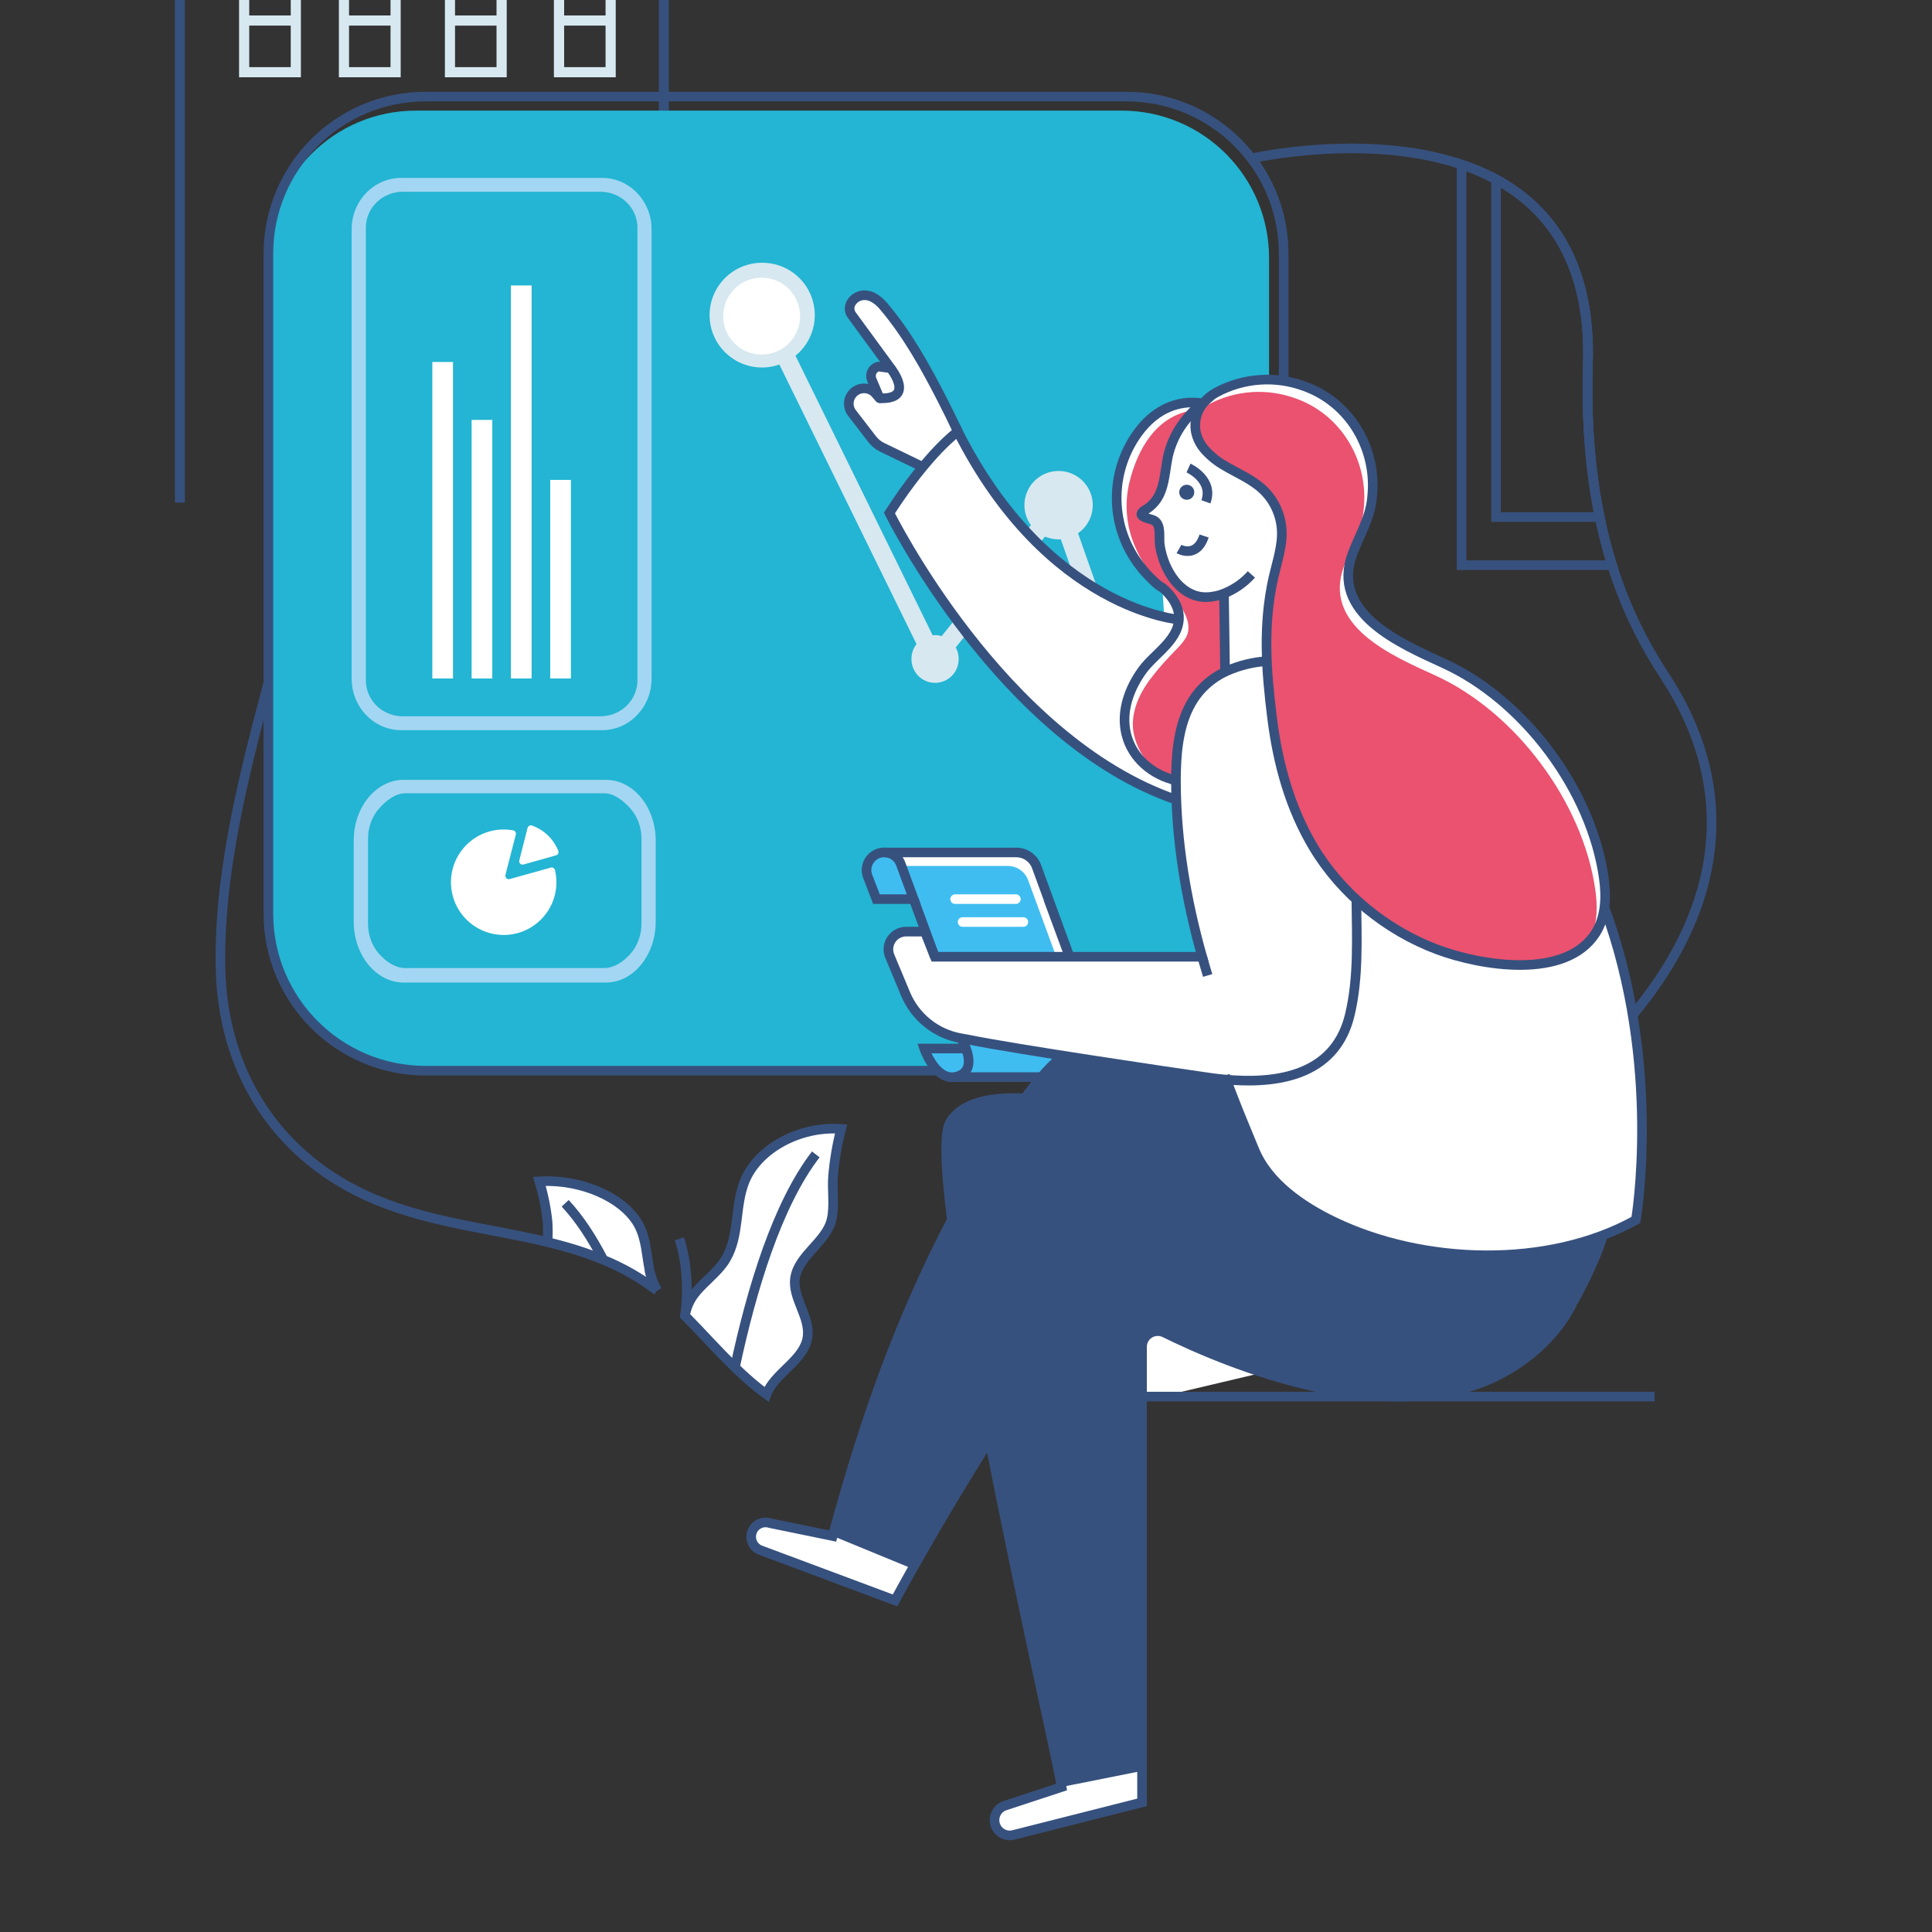 <svg width="934" height="934" viewBox="0 0 934 934" fill="none" xmlns="http://www.w3.org/2000/svg">
<rect x="0" y="0" width="934" height="934" fill="#333333" stroke="none"/>
<g clip-path="url(#clip0_810_547)">
<path d="M320.922 176.003V-334.727H86.955V242.952" stroke="#37517E" stroke-width="4.82" stroke-miterlimit="10"/>
<path d="M297.664 7.472V37.36H267.776V-17.484H297.664V7.472ZM292.751 -12.59H272.726V7.472H292.751V-12.59ZM292.751 12.376H272.726V32.457H292.751V12.376Z" fill="#D7E8F0"/>
<path d="M244.969 7.472V37.36H215.081V-17.484H244.969V7.472ZM240.037 -12.572H219.975V7.472H240.037V-12.572ZM240.037 12.394H219.975V32.457H240.037V12.394Z" fill="#D7E8F0"/>
<path d="M193.711 7.472V37.36H163.823V-17.484H193.711V7.472ZM188.798 -12.59H168.736V7.472H188.798V-12.59ZM188.798 12.376H168.736V32.457H188.798V12.376Z" fill="#D7E8F0"/>
<path d="M145.461 7.472V37.36H115.573V-17.484H145.461V7.472ZM140.557 -12.59H120.486V7.472H140.557V-12.59ZM140.557 12.376H120.486V32.457H140.557V12.376Z" fill="#D7E8F0"/>
<path d="M331.243 636.175C339.136 644.133 346.953 652.987 355.285 661.029C357.576 663.265 359.92 665.425 362.318 667.511C364.979 669.827 367.725 672.032 370.537 674.049C370.741 673.461 370.991 672.889 371.284 672.34C376.001 663 388.796 657.088 390.384 646.496C391.832 636.605 382.912 627.517 384.369 617.822C386.013 606.857 399.5 600.347 401.994 589.634C403.582 582.984 402.162 575.316 402.741 568.46C403.404 560.795 404.7 553.197 406.617 545.746C405.683 545.68 404.749 545.652 403.815 545.624C384.855 545.307 366.194 555.954 360.057 570.917C355.116 583.059 357.629 596.985 351.063 608.333C350.668 609.067 350.222 609.772 349.727 610.444C348.857 611.634 347.922 612.775 346.925 613.862L344.842 616.029C344.497 616.375 344.114 616.692 343.768 617.066C343.423 617.439 343.049 617.766 342.704 618.14C339.435 621.269 336.1 624.416 333.933 628.152C333.737 628.477 333.562 628.814 333.41 629.161C333.214 629.508 333.039 629.867 332.887 630.235C332.691 630.637 332.542 631.02 332.402 631.393C332.261 631.767 332.084 632.327 331.935 632.72C331.729 633.42 331.533 634.083 331.383 634.774C331.383 634.952 331.383 635.101 331.327 635.241C331.271 635.382 331.327 635.354 331.327 635.419C331.314 635.474 331.314 635.532 331.327 635.587C331.327 635.708 331.327 635.792 331.271 635.877V635.933C331.285 636.015 331.276 636.099 331.243 636.175Z" fill="white"/>
<path d="M331.125 636.755H331.098L331.125 636.782V636.755Z" fill="white"/>
<path d="M331.066 636.699C330.832 636.493 330.636 636.353 330.403 636.147C330.599 636.325 330.832 636.521 331.038 636.727C331.038 636.727 331.038 636.727 331.094 636.727L331.066 636.699Z" fill="white"/>
<path d="M264.686 590.717C264.887 593.974 264.887 597.24 264.686 600.496C270.383 601.888 275.997 603.42 281.498 605.269C284.917 606.399 288.27 607.641 291.623 609.061C300.926 612.835 309.685 617.829 317.672 623.912C315.932 620.945 314.707 617.705 314.048 614.329C314.048 614.189 313.992 614.039 313.964 613.871C312.516 606.875 312.404 599.525 309.107 592.837C302.971 580.509 285.029 571.57 266.246 570.991H265.9C264.191 570.991 262.454 570.991 260.717 571.075C262.662 577.481 263.991 584.059 264.686 590.717Z" fill="white"/>
<path d="M273.224 581.714L281.555 605.232C284.974 606.362 288.327 607.604 291.68 609.024C286.328 598.619 280.201 589.214 273.224 581.714Z" fill="white"/>
<path d="M331.025 636.792C331.026 636.605 331.054 636.42 331.109 636.241C331.053 636.587 331.025 636.792 331.025 636.792Z" fill="white"/>
<path d="M394.383 558.074C375.703 582.293 363.299 623.454 355.286 661.029C357.577 663.264 359.921 665.425 362.319 667.511L394.383 558.074Z" fill="white"/>
<path d="M328.42 598.909C332.156 610.313 332.296 621.83 331.857 629.124C331.744 631.481 331.495 633.829 331.11 636.157L328.42 598.909Z" fill="white"/>
<path d="M331.243 636.175C339.136 644.133 346.953 652.987 355.285 661.029C357.576 663.265 359.92 665.425 362.318 667.511C364.979 669.827 367.725 672.032 370.537 674.049C370.741 673.461 370.991 672.889 371.284 672.34C376.001 663 388.796 657.088 390.384 646.496C391.832 636.605 382.912 627.517 384.369 617.822C386.013 606.857 399.5 600.347 401.994 589.634C403.582 582.984 402.162 575.316 402.741 568.46C403.404 560.795 404.7 553.197 406.617 545.746C405.683 545.68 404.749 545.652 403.815 545.624C384.855 545.307 366.194 555.954 360.057 570.917C355.116 583.059 357.629 596.985 351.063 608.333C350.668 609.067 350.222 609.772 349.727 610.444C348.857 611.634 347.922 612.775 346.925 613.862L344.842 616.029C344.497 616.375 344.114 616.692 343.768 617.066C343.423 617.439 343.049 617.766 342.704 618.14C339.435 621.269 336.1 624.416 333.933 628.152C333.737 628.477 333.562 628.814 333.41 629.161C333.214 629.508 333.039 629.867 332.887 630.235C332.691 630.637 332.542 631.02 332.402 631.393C332.261 631.767 332.084 632.327 331.935 632.72C331.729 633.42 331.533 634.083 331.383 634.774C331.383 634.952 331.383 635.101 331.327 635.241C331.271 635.382 331.327 635.354 331.327 635.419C331.314 635.474 331.314 635.532 331.327 635.587C331.327 635.708 331.327 635.792 331.271 635.877V635.933C331.285 636.015 331.276 636.099 331.243 636.175V636.175Z" stroke="#37517E" stroke-width="4.65" stroke-miterlimit="10"/>
<path d="M314.048 614.357C314.71 617.724 315.935 620.954 317.672 623.912" stroke="#37517E" stroke-width="4.65" stroke-miterlimit="10"/>
<path d="M264.714 600.497C264.915 597.24 264.915 593.974 264.714 590.718C264.017 584.068 262.688 577.501 260.745 571.104C262.482 570.991 264.219 570.991 265.929 571.019H266.274C285.057 571.599 302.999 580.537 309.135 592.866C312.432 599.553 312.544 606.876 313.992 613.899" stroke="#37517E" stroke-width="4.65" stroke-miterlimit="10"/>
<path d="M314.039 614.366C314.039 614.217 313.983 614.077 313.955 613.899" stroke="#37517E" stroke-width="4.65" stroke-miterlimit="10"/>
<path d="M313.964 613.862C313.964 614.03 314.02 614.18 314.048 614.32C314.706 617.699 315.931 620.942 317.672 623.912" stroke="#37517E" stroke-width="4.65" stroke-miterlimit="10"/>
<path d="M314.039 614.366C314.039 614.217 313.983 614.077 313.955 613.899" stroke="#37517E" stroke-width="4.65" stroke-miterlimit="10"/>
<path d="M331.125 636.614V636.754" stroke="#37517E" stroke-width="4.65" stroke-miterlimit="10"/>
<path d="M273.224 581.714C280.201 589.186 286.3 598.619 291.68 609.061" stroke="#37517E" stroke-width="4.65" stroke-miterlimit="10"/>
<path d="M331.025 636.792C331.026 636.605 331.054 636.42 331.109 636.241C331.053 636.587 331.025 636.792 331.025 636.792Z" stroke="#37517E" stroke-width="4.65" stroke-miterlimit="10"/>
<path d="M394.383 558.074C375.703 582.293 363.299 623.454 355.286 661.029" stroke="#37517E" stroke-width="4.65" stroke-miterlimit="10"/>
<path d="M328.42 598.909C332.156 610.313 332.296 621.83 331.857 629.124C331.744 631.481 331.495 633.829 331.11 636.157" stroke="#37517E" stroke-width="4.65" stroke-miterlimit="10"/>
<path d="M129.751 330.057C117.861 374.59 105.598 422.569 106.607 468.345C107.681 516.586 132.245 557.075 176.255 577.623C204.901 590.988 235.695 593.445 264.714 600.478C270.411 601.869 276.025 603.401 281.526 605.25C284.945 606.381 288.298 607.623 291.651 609.042C300.945 612.824 309.695 617.824 317.672 623.912" stroke="#37517E" stroke-width="4.65" stroke-miterlimit="10"/>
<path d="M604.979 76.588C604.979 76.588 660.422 63.932 706.57 79.53C712.32 81.424 717.889 83.825 723.214 86.703C749.366 100.853 769.102 127.444 767.654 175.741C766.879 200.959 768.355 225.832 773.323 249.966C774.949 257.8 776.957 265.552 779.348 273.223C785.205 291.98 793.658 309.824 804.463 326.237C838.872 378.41 833.66 432.638 795.497 482.925C793.498 485.559 791.443 488.164 789.332 490.714" stroke="#37517E" stroke-width="4.65" stroke-miterlimit="10"/>
<path d="M201.005 53.48H542.251C581.61 53.48 613.516 85.386 613.516 124.745V446.358C613.516 485.716 581.61 517.622 542.251 517.622H201.005C161.647 517.622 129.741 485.716 129.741 446.358V124.745C129.741 85.386 161.647 53.48 201.005 53.48Z" fill="#23B5D3"/>
<path d="M205.742 46.7H544.579C586.552 46.7 620.578 80.726 620.578 122.7V441.623C620.578 483.597 586.552 517.623 544.579 517.623H205.742C163.769 517.623 129.742 483.597 129.742 441.623V122.7C129.742 80.726 163.769 46.7 205.742 46.7Z" stroke="#37517E" stroke-width="4.65" stroke-miterlimit="10"/>
<path d="M210.525 62.606H532.736C572.094 62.606 604 94.513 604 133.871V437.224C604 476.583 572.094 508.489 532.736 508.489H210.525C171.166 508.489 139.26 476.583 139.26 437.224V133.871C139.26 94.513 171.166 62.606 210.525 62.606Z" fill="#23B5D3"/>
<path d="M193.974 86H291.091C304.29 86 315 97.135 315 110.839V328.107C315 341.837 304.29 353 291.091 353H193.974C180.747 353 170 341.837 170 328.107V110.839C170 97.135 180.747 86 193.974 86ZM176.879 329.053C176.896 333.621 178.782 337.996 182.124 341.225C185.466 344.454 189.994 346.274 194.72 346.288H290.28C295.012 346.274 299.547 344.452 302.896 341.221C306.245 337.989 308.136 333.609 308.158 329.035V109.947C308.136 105.373 306.245 100.993 302.896 97.761C299.547 94.53 295.012 92.708 290.28 92.694H194.72C189.991 92.708 185.46 94.531 182.117 97.763C178.775 100.996 176.891 105.376 176.879 109.947V329.053Z" fill="#A3D6F2"/>
<path d="M195.139 377H292.926C306.207 377 317 390.182 317 406.403V445.522C317 461.786 306.207 475 292.926 475H195.139C181.821 475 171 461.786 171 445.522V406.403C171 390.182 181.821 377 195.139 377ZM177.926 446.653C177.939 452.062 179.835 457.246 183.202 461.071C186.568 464.896 191.13 467.986 195.89 468L292.11 468C296.874 467.986 301.44 464.897 304.812 461.074C308.184 457.25 310.089 452.066 310.111 446.653V405.347C310.089 399.933 308.184 394.748 304.812 390.923C301.44 387.097 296.875 383.517 292.11 383.5L195.89 383.5C191.129 383.517 186.567 387.098 183.201 390.925C179.835 394.752 177.939 399.937 177.926 405.347V446.653Z" fill="#A3D6F2"/>
<path d="M368.576 127.024C373.805 127.023 378.906 128.639 383.179 131.653C387.452 134.667 390.687 138.929 392.44 143.855C394.193 148.781 394.379 154.129 392.97 159.164C391.562 164.2 388.63 168.676 384.576 171.978L450.89 307.137C451.298 307.072 451.71 307.032 452.123 307.016C453.18 307.029 454.23 307.193 455.242 307.501L498.384 253.899C496.457 251.241 495.367 248.069 495.251 244.789C495.134 241.508 495.998 238.267 497.731 235.479C499.465 232.692 501.989 230.483 504.983 229.136C507.977 227.789 511.304 227.365 514.54 227.916C517.775 228.468 520.774 229.971 523.152 232.234C525.53 234.497 527.18 237.417 527.892 240.621C528.604 243.826 528.345 247.17 527.148 250.227C525.952 253.284 523.871 255.915 521.173 257.784L551.407 343.824C554.043 343.982 556.543 345.048 558.483 346.84C560.422 348.632 561.681 351.04 562.046 353.656C562.412 356.271 561.86 358.932 560.485 361.187C559.111 363.442 556.998 365.151 554.506 366.025C552.013 366.898 549.296 366.882 546.814 365.979C544.333 365.076 542.24 363.341 540.893 361.07C539.545 358.799 539.025 356.132 539.421 353.521C539.818 350.91 541.105 348.517 543.066 346.748L512.833 260.698C512.459 260.698 512.095 260.754 511.721 260.754C509.473 260.754 507.249 260.297 505.183 259.41L462.051 312.993C462.96 314.641 463.442 316.491 463.452 318.373C463.496 319.899 463.233 321.418 462.679 322.84C462.126 324.262 461.292 325.559 460.228 326.654C459.165 327.748 457.892 328.618 456.486 329.213C455.08 329.807 453.57 330.113 452.043 330.113C450.517 330.113 449.006 329.807 447.6 329.213C446.194 328.618 444.922 327.748 443.858 326.654C442.794 325.559 441.961 324.262 441.407 322.84C440.854 321.418 440.591 319.899 440.634 318.373C440.642 315.835 441.504 313.374 443.082 311.387L376.768 176.227C373.282 177.455 369.57 177.904 365.892 177.545C362.214 177.185 358.659 176.024 355.478 174.144C352.296 172.265 349.565 169.711 347.475 166.664C345.385 163.616 343.988 160.148 343.381 156.502C342.774 152.857 342.972 149.123 343.962 145.563C344.952 142.002 346.709 138.702 349.11 135.892C351.511 133.083 354.498 130.834 357.861 129.302C361.224 127.77 364.881 126.992 368.576 127.024Z" fill="#D7E8F0"/>
<path d="M368.21 171.417C357.945 171.417 349.624 163.096 349.624 152.831C349.624 142.566 357.945 134.244 368.21 134.244C378.475 134.244 386.797 142.566 386.797 152.831C386.797 163.096 378.475 171.417 368.21 171.417Z" fill="white"/>
<path d="M362.391 741.773C362.395 743.184 362.829 744.561 363.635 745.719C364.441 746.877 365.581 747.762 366.903 748.255L431.956 772.539C431.956 772.539 435.057 766.786 440.465 757.175L477.619 695.017C487.66 746.668 498.858 798.383 505.798 830.615L512.485 862.708L485.679 871.525C484.068 871.913 482.634 872.832 481.606 874.132C480.578 875.432 480.016 877.04 480.01 878.698C480.012 879.822 480.27 880.931 480.765 881.941C481.259 882.951 481.976 883.836 482.862 884.527C483.749 885.219 484.781 885.701 485.88 885.935C486.98 886.169 488.119 886.151 489.21 885.88L551.34 870.133V854.946L552.815 854.657L551.536 677.505L612.246 663.149C619.858 665.522 627.9 667.698 636.119 669.463C636.207 669.476 636.295 669.494 636.38 669.519C656.329 674.749 677.167 675.647 697.492 672.153C697.669 672.153 697.875 672.069 698.043 672.032C699.519 671.751 700.994 671.424 702.442 671.098C702.881 671.014 703.311 670.929 703.75 670.808C705.02 670.518 706.29 670.145 707.56 669.799C708.261 669.594 708.952 669.426 709.615 669.22C710.278 669.015 710.773 668.847 711.353 668.641C722.292 665.207 732.395 659.528 741.016 651.969C747.627 646.419 753.232 639.771 757.586 632.318C759.454 629.366 761.2 626.266 762.825 623.081C772.688 603.607 774.743 596.985 771.876 596.807C778.19 594.583 784.308 591.833 790.163 588.588C790.163 588.588 803.071 513.261 774.921 437.448C775.459 432.758 775.362 428.018 774.631 423.354C768.7 380.82 736.057 337.099 697.109 319.391C676.243 309.901 642.218 295.34 653.211 266.349C656.685 257.177 661.617 249.275 662.551 239.758C662.635 238.824 662.747 237.992 662.813 237.068C664.372 214.652 651.324 193.366 630.197 185.698C623.284 183.095 615.895 181.998 608.525 182.482C601.154 182.965 593.971 185.017 587.457 188.5C585.208 189.687 583.189 191.269 581.498 193.17C575.073 193.338 567.003 194.468 563.211 196.233C556.785 199.241 551.639 204.509 547.79 210.439C540.692 221.494 537.842 234.748 539.767 247.743C540.873 254.935 543.435 261.825 547.295 267.992C549.199 271.083 551.408 273.974 553.889 276.623C556.066 278.902 559.157 282.227 562.137 283.45C562.104 283.477 562.062 283.491 562.02 283.491C561.977 283.491 561.936 283.477 561.903 283.45L562.772 297.339C544.932 293.276 497.27 276.539 462.329 207.432C459.808 202.08 457.211 196.756 454.484 191.489C446.414 175.807 437.765 160.209 426.305 146.722C423.503 143.453 419.356 140.501 414.901 141.921C410.997 143.163 408.363 147.525 411.081 151.186L429.836 176.815L423.849 176.04C423.196 176.198 422.586 176.496 422.06 176.914C421.535 177.332 421.107 177.859 420.806 178.459C420.506 179.06 420.34 179.718 420.32 180.389C420.3 181.06 420.427 181.728 420.692 182.345L424.484 191.348L422.69 189.238C421.457 187.781 419.708 186.857 417.809 186.66C415.91 186.463 414.009 187.007 412.502 188.18C410.995 189.352 410 191.062 409.725 192.951C409.45 194.84 409.916 196.762 411.025 198.316L420.907 211.084C422.23 212.77 423.911 214.141 425.829 215.1L445.387 224.533C439.603 231.644 434.224 239.075 429.275 246.791C440.014 267.374 452.604 286.938 466.887 305.24C490.966 336.259 525.636 370.929 567.965 385.424C568.899 411.063 573.429 436.467 580.462 461.321C558.503 461.321 537.554 461.321 516.371 461.321L500.399 417.741C499.665 415.73 498.331 413.994 496.576 412.767C494.822 411.541 492.733 410.884 490.592 410.885H426.753C425.642 410.889 424.543 411.104 423.512 411.52C421.948 412.166 420.609 413.262 419.667 414.668C418.724 416.075 418.22 417.729 418.217 419.422C418.228 420.46 418.424 421.488 418.796 422.457L423.027 433.46H423.167H441.165L448.488 454.438L446.405 449.142H437.401C435.991 449.142 434.603 449.49 433.36 450.156C432.117 450.821 431.058 451.784 430.277 452.958C429.495 454.132 429.017 455.481 428.883 456.884C428.749 458.288 428.964 459.703 429.509 461.004L437.177 479.347C439.489 484.871 443.155 489.723 447.836 493.456C452.518 497.19 458.064 499.684 463.964 500.708L464.777 500.848L466.28 505.294L465.505 503.762C465.757 504.369 466.047 505.032 466.308 505.761H446.115C446.115 505.761 450.598 518.837 458.846 519.621C459.512 519.673 460.183 519.651 460.844 519.556H502.688C500.343 522.162 497.709 525.319 494.898 529.027C482.756 528.849 465.094 530.148 460.723 538.628C459.971 539.471 459.284 540.371 458.668 541.318C456.996 544.12 456.445 550.658 456.847 560.101C456.729 569.839 457.545 579.566 459.285 589.148C457.168 593.121 455.131 597.115 453.176 601.132C448.925 609.077 445.09 617.239 441.688 625.584C441.571 625.805 441.474 626.036 441.399 626.275C431.203 649.656 422.258 673.563 414.602 697.894L414.172 699.398C408.382 716.471 403.665 731.985 401.872 741.428L371.517 735.207C370.475 734.862 369.367 734.768 368.283 734.934C367.198 735.1 366.168 735.52 365.278 736.161C364.387 736.802 363.661 737.644 363.16 738.62C362.658 739.596 362.395 740.676 362.391 741.773Z" fill="white"/>
<path d="M467.138 506.882H446.945C447.773 509.161 448.828 511.351 450.092 513.42C452.586 517.324 456.434 521.406 461.525 520.714H522.786C525.167 520.73 527.486 519.955 529.38 518.51C529.799 516.569 529.679 514.551 529.034 512.673C504.292 508.881 478.944 504.799 467.605 502.455L465.466 502.081L467.138 506.882Z" fill="#3FBDF1"/>
<path d="M419.045 420.655C419.056 421.693 419.252 422.721 419.624 423.691L423.846 434.684H441.853L449.25 455.792L451.94 462.536H510.633L497.034 425.493C496.296 423.483 494.959 421.748 493.203 420.522C491.448 419.296 489.359 418.638 487.217 418.638H423.388C422.277 418.64 421.177 418.855 420.147 419.273C419.79 419.419 419.44 419.584 419.101 419.768C419.073 420.048 419.045 420.366 419.045 420.655Z" fill="#3FBDF1"/>
<path d="M419.035 420.646C419.048 421.684 419.244 422.711 419.615 423.681L423.846 434.674H441.844L435.586 417.694C434.895 415.811 433.562 414.232 431.823 413.233C430.084 412.234 428.048 411.88 426.073 412.232C424.099 412.584 422.311 413.62 421.024 415.159C419.737 416.697 419.033 418.64 419.035 420.646Z" fill="#3FBDF1"/>
<path d="M446.96 506.882C446.96 506.882 452.751 523.9 463.268 520.238C469.806 517.987 468.825 511.477 467.116 506.845L446.96 506.882Z" fill="#3FBDF1"/>
<path d="M461.754 434.674H491.109" stroke="white" stroke-width="4.65" stroke-linecap="round" stroke-linejoin="round"/>
<path d="M465.363 445.732H494.719" stroke="white" stroke-width="4.65" stroke-linecap="round" stroke-linejoin="round"/>
<path d="M442.37 626.714C447.453 614.422 453.383 602.498 460.116 591.026C457.389 576.577 455.53 551.265 461.442 539.777C465.813 531.287 483.456 529.998 495.636 530.176C505.041 517.744 512.644 511.337 512.644 511.337C512.644 511.337 569.263 520.509 582.19 520.584C595.116 520.658 595.107 527.822 595.107 527.822C595.107 527.822 604.111 554.992 614.291 568.488C624.472 581.985 651.857 598.376 691.318 604.69C730.78 611.004 761.816 603.224 768.934 599.264C776.051 595.304 776.284 599.124 763.544 624.22C750.805 649.317 731.191 667.362 698.248 673.311C677.93 676.81 657.097 675.912 637.155 670.677C637.155 670.677 585.029 657.536 569.739 647.514C554.45 637.492 552.059 651.119 552.059 651.119L553.553 855.833L513.204 863.885L478.347 696.204L441.174 758.408L402.553 742.53C407.102 718.648 430.461 655.668 442.37 626.714Z" fill="#37517E"/>
<path d="M547.82 352.987C548.647 358.673 551.066 364.009 554.797 368.379C557.663 372.042 561.31 375.019 565.472 377.094C566.449 377.566 567.465 377.953 568.508 378.252C568.508 375.011 568.564 371.714 568.741 368.501C569.404 356.462 571.833 343.927 579.501 334.671C583.19 330.249 587.846 326.734 593.109 324.397C592.96 322.174 592.783 319.97 592.642 317.747C592.241 313.946 592.26 310.112 592.698 306.315C593.193 304.011 593.475 301.666 593.539 299.31C593.455 297.115 593.773 288.69 592.035 286.869C589.137 288.077 586.032 288.712 582.891 288.737C575.858 288.681 570.273 284.366 566.509 278.846C565.125 278.394 563.686 278.13 562.231 278.062C557.972 278.697 570.684 290.157 566.537 288.859C569.236 289.69 571.207 293.743 572.477 296.06C574.345 299.646 575.429 303.868 573.598 307.66C571.805 311.284 568.05 314.403 565.388 317.383C561.799 321.151 558.443 325.134 555.338 329.31C550.426 336.147 546.839 344.544 547.82 352.987Z" fill="#EA526F"/>
<path d="M612.461 319.634C605.773 320.049 599.213 321.656 593.09 324.378C587.831 326.718 583.178 330.233 579.491 334.652C571.823 343.918 569.394 356.443 568.731 368.482C568.554 371.723 568.47 375.02 568.498 378.233C568.638 406.739 573.382 434.945 581.172 462.526C556.981 462.526 534.033 462.526 510.655 462.526H451.944L449.254 455.792L447.106 450.375H438.046C436.635 450.375 435.245 450.724 434.001 451.39C432.757 452.056 431.697 453.019 430.915 454.194C430.133 455.369 429.654 456.719 429.519 458.123C429.385 459.528 429.599 460.944 430.144 462.246L437.812 480.59C440.13 486.111 443.799 490.96 448.482 494.691C453.164 498.422 458.71 500.915 464.609 501.941L465.421 502.091L467.56 502.464C478.899 504.809 504.248 508.89 528.989 512.682C551.62 516.185 573.756 519.426 584.226 520.929C588.196 521.509 592.249 521.938 596.368 522.2C620.811 523.703 646.048 518.268 652.586 490.444C656.845 472.623 655.911 453.411 655.715 434.861" stroke="#37517E" stroke-width="4.65" stroke-miterlimit="10"/>
<path d="M495.438 530.979C479.616 530.251 465.437 532.595 459.357 542.496C456.294 547.502 457.041 565.154 460.198 589.775" stroke="#37517E" stroke-width="4.65" stroke-miterlimit="10"/>
<path d="M760.5 629.45C760.466 629.493 760.438 629.54 760.416 629.59C753.644 643.395 741.736 655.313 726.502 663.653C672.825 693.018 592.09 658.61 563.052 644.291C561.894 643.721 560.608 643.456 559.319 643.521C558.029 643.585 556.777 643.978 555.681 644.662C554.585 645.345 553.681 646.297 553.056 647.427C552.43 648.557 552.103 649.827 552.106 651.119V871.328L489.986 887.066C489.024 887.313 488.022 887.363 487.04 887.213C486.059 887.063 485.118 886.715 484.274 886.192C483.43 885.668 482.701 884.979 482.13 884.166C481.56 883.353 481.159 882.434 480.954 881.462C480.544 879.575 480.891 877.602 481.92 875.968C482.948 874.333 484.576 873.167 486.455 872.72L513.251 863.894C512.009 855.189 493.834 775.584 478.385 696.212" stroke="#37517E" stroke-width="4.65" stroke-miterlimit="10"/>
<path d="M513.837 510.3C497.959 523.749 486.555 544.428 475.879 561.997C449.867 604.802 430.412 651.39 415.3 699.061C410.733 713.464 406.53 728.015 402.56 742.567L372.224 736.337C370.502 735.778 368.63 735.914 367.008 736.717C365.385 737.52 364.141 738.926 363.542 740.635C362.943 742.343 363.036 744.218 363.802 745.858C364.567 747.499 365.944 748.775 367.638 749.413L432.691 773.697C432.691 773.697 451.726 738.14 478.326 696.175C517.312 634.606 589.351 539.711 608.367 559.951" stroke="#37517E" stroke-width="4.65" stroke-miterlimit="10"/>
<path d="M570.594 299.608C570.594 299.608 506.802 295.191 463.072 208.618C463.072 208.618 449.248 218.154 429.98 247.986C429.98 247.986 484.04 357.703 568.735 386.657" stroke="#37517E" stroke-width="4.65" stroke-miterlimit="10"/>
<path d="M576.359 198.382L572.623 204.061L570.372 207.516C568.089 212.836 566.082 218.27 564.357 223.796L564.245 224.188L559.968 240.533C559.96 240.551 559.96 240.571 559.968 240.589C558.53 242.956 556.548 244.944 554.186 246.389C553.628 246.691 553.107 247.058 552.636 247.482C550.067 250.06 556.839 250.807 558.24 251.657C558.858 252.082 559.365 252.649 559.718 253.31C560.07 253.972 560.259 254.709 560.267 255.459C568.308 288.924 563.134 280.135 566.59 287.579C563.592 285.038 556.138 276.959 556.138 276.959C555.204 276.352 554.326 274.531 553.719 273.625C551.791 270.666 550.131 267.54 548.76 264.285C544.498 254.563 543.514 243.718 545.958 233.388C549.815 217.333 558.81 201.268 576.359 198.382Z" fill="#EA526F"/>
<path d="M577.125 208.478C577.809 211.952 579.457 215.162 581.879 217.744C584.51 220.62 587.573 223.068 590.958 225.001C597.328 228.793 604.417 231.66 609.769 236.779C615.127 241.931 618.335 248.923 618.744 256.346C619.118 263.949 616.4 271.822 614.747 278.939C609.507 301.944 611.188 324.052 614.084 347.205C616.83 369.052 622.676 390.431 634.015 409.447C647.39 431.863 669.348 449.805 694.062 459.015C714.61 466.683 754.539 473.482 769.641 452.15C772.247 445.415 772.275 437.71 771.267 430.453C765.336 387.881 732.692 344.189 693.745 326.48C672.879 316.99 638.853 302.411 649.847 273.41C653.349 264.266 658.253 256.374 659.187 246.819C659.271 245.95 659.355 245.082 659.439 244.157C661.008 221.741 647.96 200.465 626.833 192.787C619.921 190.177 612.531 189.077 605.159 189.56C597.787 190.043 590.604 192.099 584.093 195.589C581.781 196.82 579.712 198.459 577.985 200.427C577.866 200.561 577.76 200.705 577.667 200.857C577.536 201.188 577.43 201.528 577.349 201.875C576.833 204.039 576.757 206.284 577.125 208.478Z" fill="#EA526F"/>
<path d="M568.451 377.271C557.168 374.665 547.268 366.586 544.438 354.78C541.804 343.843 545.969 332.616 552.423 323.818C558.41 315.692 570.879 308.874 569.898 297.349C569.581 293.613 567.732 290.344 565.322 287.448C564.453 286.439 563.557 285.505 562.576 284.553" stroke="#37517E" stroke-width="4.65" stroke-miterlimit="10"/>
<path d="M591.719 286.607L592.242 324.743" stroke="#37517E" stroke-width="4.65" stroke-miterlimit="10"/>
<path d="M653.922 267.488C657.406 258.335 662.328 250.443 663.262 240.898C663.356 240.02 663.44 239.142 663.505 238.208C665.084 215.792 652.026 194.524 630.909 186.838C623.995 184.23 616.604 183.131 609.231 183.614C601.858 184.097 594.673 186.152 588.159 189.64C585.854 190.875 583.791 192.517 582.07 194.487L581.631 195.019C580.106 196.883 578.997 199.052 578.38 201.38C577.763 203.708 577.652 206.141 578.053 208.516C578.733 211.979 580.371 215.183 582.78 217.762C585.42 220.644 588.488 223.101 591.877 225.048C598.247 228.84 605.326 231.688 610.697 236.807C616.058 241.974 619.257 248.985 619.645 256.421C620.027 264.023 617.3 271.888 615.675 279.023C610.435 302.028 612.107 324.126 615.003 347.271C617.748 369.117 623.586 390.506 634.943 409.522C648.318 431.938 670.267 449.889 694.99 459.089C715.94 466.897 757.017 473.809 771.448 450.954C776.295 443.286 776.613 433.582 775.361 424.597C769.43 382.034 736.768 338.323 697.839 320.624C676.936 311.022 642.91 296.48 653.922 267.488Z" stroke="#37517E" stroke-width="4.65" stroke-miterlimit="10"/>
<path d="M573.718 241.607C571.712 241.607 570.085 239.981 570.085 237.974C570.085 235.967 571.712 234.341 573.718 234.341C575.725 234.341 577.352 235.967 577.352 237.974C577.352 239.981 575.725 241.607 573.718 241.607Z" fill="#37517E"/>
<path d="M574.566 226.262C574.566 226.262 586.867 231.81 582.972 242.597" stroke="#37517E" stroke-width="4.65" stroke-miterlimit="10"/>
<path d="M563.2 284.73C560.118 283.609 556.83 280.06 554.589 277.734C552.11 275.089 549.895 272.207 547.976 269.132C542.572 260.484 539.749 250.473 539.84 240.276C539.931 230.078 542.932 220.119 548.49 211.569C552.338 205.629 557.465 200.361 563.891 197.373C569.248 194.849 575.241 194.003 581.086 194.944C577.82 197.611 574.89 200.666 572.363 204.041C568.555 209.038 565.89 214.808 564.555 220.947C564.349 222.021 564.172 223.086 563.985 224.169C563.051 229.941 562.528 235.788 559.698 240.514C558.254 242.9 556.263 244.908 553.888 246.37C553.33 246.671 552.809 247.038 552.338 247.463C549.769 250.041 556.541 250.779 557.942 251.629C561.538 253.73 560.202 259.764 560.678 263.257C561.253 267.334 562.473 271.294 564.293 274.988C564.938 276.3 565.671 277.567 566.488 278.78C570.224 284.319 575.828 288.652 582.87 288.69C586.004 288.662 589.103 288.027 591.995 286.822C596.957 284.806 601.394 281.685 604.969 277.697" stroke="#37517E" stroke-width="4.65" stroke-miterlimit="10"/>
<path d="M569.967 265.405C569.967 265.405 578.439 270.234 582.109 259.119" stroke="#37517E" stroke-width="4.65" stroke-miterlimit="10"/>
<path d="M447.65 226.495L426.542 216.296C424.612 215.365 422.926 213.996 421.619 212.298L411.766 199.512C410.631 197.96 410.145 196.026 410.411 194.122C410.677 192.218 411.674 190.492 413.191 189.31C414.708 188.128 416.625 187.584 418.537 187.792C420.448 188 422.204 188.944 423.431 190.424L425.234 192.525L421.433 183.531C421.174 182.913 421.052 182.246 421.074 181.577C421.096 180.907 421.263 180.25 421.561 179.65C421.86 179.05 422.284 178.522 422.805 178.1C423.326 177.679 423.931 177.374 424.58 177.208L430.586 178.002L411.812 152.363C409.15 148.73 411.738 144.34 415.632 143.098C420.116 141.669 424.263 144.621 427.046 147.89C438.497 161.377 447.174 176.974 455.234 192.666C457.943 197.94 460.555 203.257 463.07 208.618" stroke="#37517E" stroke-width="4.65" stroke-linejoin="round"/>
<path d="M430.573 178.002C430.573 178.002 442.817 193.235 425.221 192.526" stroke="#37517E" stroke-width="4.65" stroke-miterlimit="10"/>
<path d="M464.663 501.932C464.663 501.932 473.741 516.661 463.169 520.275C452.596 523.89 446.814 506.891 446.814 506.891H467.222" stroke="#37517E" stroke-width="4.65" stroke-miterlimit="10"/>
<path d="M461.411 520.705H503.516" stroke="#37517E" stroke-width="4.65" stroke-miterlimit="10"/>
<path d="M418.912 420.646C418.924 421.684 419.12 422.711 419.491 423.681L423.713 434.674H441.711L435.462 417.694C434.771 415.811 433.439 414.232 431.7 413.233C429.96 412.234 427.925 411.88 425.95 412.232C423.975 412.584 422.188 413.62 420.901 415.159C419.614 416.697 418.91 418.64 418.912 420.646V420.646Z" stroke="#37517E" stroke-width="4.65" stroke-miterlimit="10"/>
<path d="M506.788 434.674L517.062 462.516L501.119 418.964C500.381 416.95 499.042 415.212 497.282 413.986C495.523 412.759 493.429 412.104 491.284 412.108H427.455" stroke="#37517E" stroke-width="4.65" stroke-miterlimit="10"/>
<path d="M451.922 462.516L441.704 434.674" stroke="#37517E" stroke-width="4.65" stroke-miterlimit="10"/>
<path d="M775.6 438.615C803.76 514.428 790.852 589.774 790.852 589.774C748.318 613.441 688.009 611.387 644.812 590.586C629.531 583.208 613.056 572.093 606.387 555.804C601.493 543.877 596.402 532.043 592.209 519.948" stroke="#37517E" stroke-width="4.65" stroke-miterlimit="10"/>
<path d="M799.891 675.16H552.072" stroke="#37517E" stroke-width="4.65" stroke-miterlimit="10"/>
<path d="M581.157 462.545L583.828 471.577" stroke="#37517E" stroke-width="4.65" stroke-miterlimit="10"/>
<path d="M760.417 629.591C760.417 629.591 771.326 610.126 774.875 597.172" stroke="#37517E" stroke-width="4.65" stroke-miterlimit="10"/>
<path d="M706.574 79.53V273.223H779.352C776.954 265.558 774.946 257.806 773.327 249.967C768.358 225.832 766.883 200.913 767.658 175.742C769.106 127.444 749.398 100.853 723.218 86.703C717.893 83.825 712.323 81.424 706.574 79.53Z" stroke="#37517E" stroke-width="4.65" stroke-miterlimit="10"/>
<path d="M723.214 86.703V249.966H773.352C768.383 225.832 766.907 200.913 767.682 175.741C769.102 127.444 749.394 100.872 723.214 86.703Z" stroke="#37517E" stroke-width="4.65" stroke-miterlimit="10"/>
<path d="M214 175L214 328" stroke="white" stroke-width="10" stroke-miterlimit="10"/>
<path d="M233 203L233 328" stroke="white" stroke-width="10" stroke-miterlimit="10"/>
<path d="M252 138L252 328" stroke="white" stroke-width="10" stroke-miterlimit="10"/>
<path d="M271 232L271 328" stroke="white" stroke-width="10" stroke-miterlimit="10"/>
<path d="M268.832 429.437C268.243 434.517 266.14 439.302 262.796 443.172C259.453 447.042 255.023 449.817 250.082 451.136C245.141 452.456 239.917 452.26 235.089 450.573C230.261 448.886 226.052 445.786 223.008 441.676C219.964 437.567 218.227 432.637 218.021 427.527C217.815 422.417 219.15 417.363 221.853 413.022C224.556 408.68 228.503 405.252 233.179 403.182C237.856 401.112 243.047 400.496 248.078 401.414C248.299 401.457 248.509 401.544 248.695 401.671C248.881 401.798 249.039 401.962 249.16 402.152C249.28 402.343 249.36 402.556 249.395 402.778C249.43 403.001 249.419 403.228 249.362 403.446L248.86 405.405L244.359 422.98C244.287 423.261 244.29 423.555 244.368 423.833C244.446 424.112 244.595 424.365 244.802 424.568C245.009 424.77 245.265 424.915 245.545 424.987C245.826 425.059 246.12 425.056 246.398 424.978L263.871 420.093L266.259 419.426C266.472 419.366 266.695 419.35 266.914 419.378C267.133 419.406 267.345 419.477 267.536 419.589C267.727 419.7 267.893 419.848 268.026 420.025C268.158 420.202 268.254 420.404 268.307 420.619C268.995 423.505 269.172 426.489 268.832 429.437Z" fill="white"/>
<path d="M269.891 411.32C269.973 411.535 270.009 411.764 269.998 411.994C269.987 412.224 269.928 412.449 269.825 412.654C269.722 412.859 269.578 413.04 269.401 413.185C269.225 413.331 269.02 413.437 268.801 413.497L267.171 413.958L253.072 417.939C252.796 418.017 252.505 418.02 252.227 417.948C251.949 417.876 251.695 417.731 251.491 417.529C251.286 417.326 251.137 417.072 251.06 416.793C250.983 416.514 250.98 416.22 251.051 415.939L254.695 401.611L255.044 400.236C255.099 400.018 255.198 399.813 255.335 399.635C255.471 399.457 255.643 399.309 255.839 399.201C256.034 399.093 256.25 399.027 256.472 399.006C256.694 398.986 256.918 399.013 257.13 399.084C259.998 400.085 262.621 401.694 264.822 403.805C267.023 405.916 268.752 408.478 269.891 411.32Z" fill="white"/>
</g>
<defs>
<clipPath id="clip0_810_547">
<rect width="934" height="934" fill="white" transform="matrix(-1 0 0 1 934 0)"/>
</clipPath>
</defs>
</svg>
